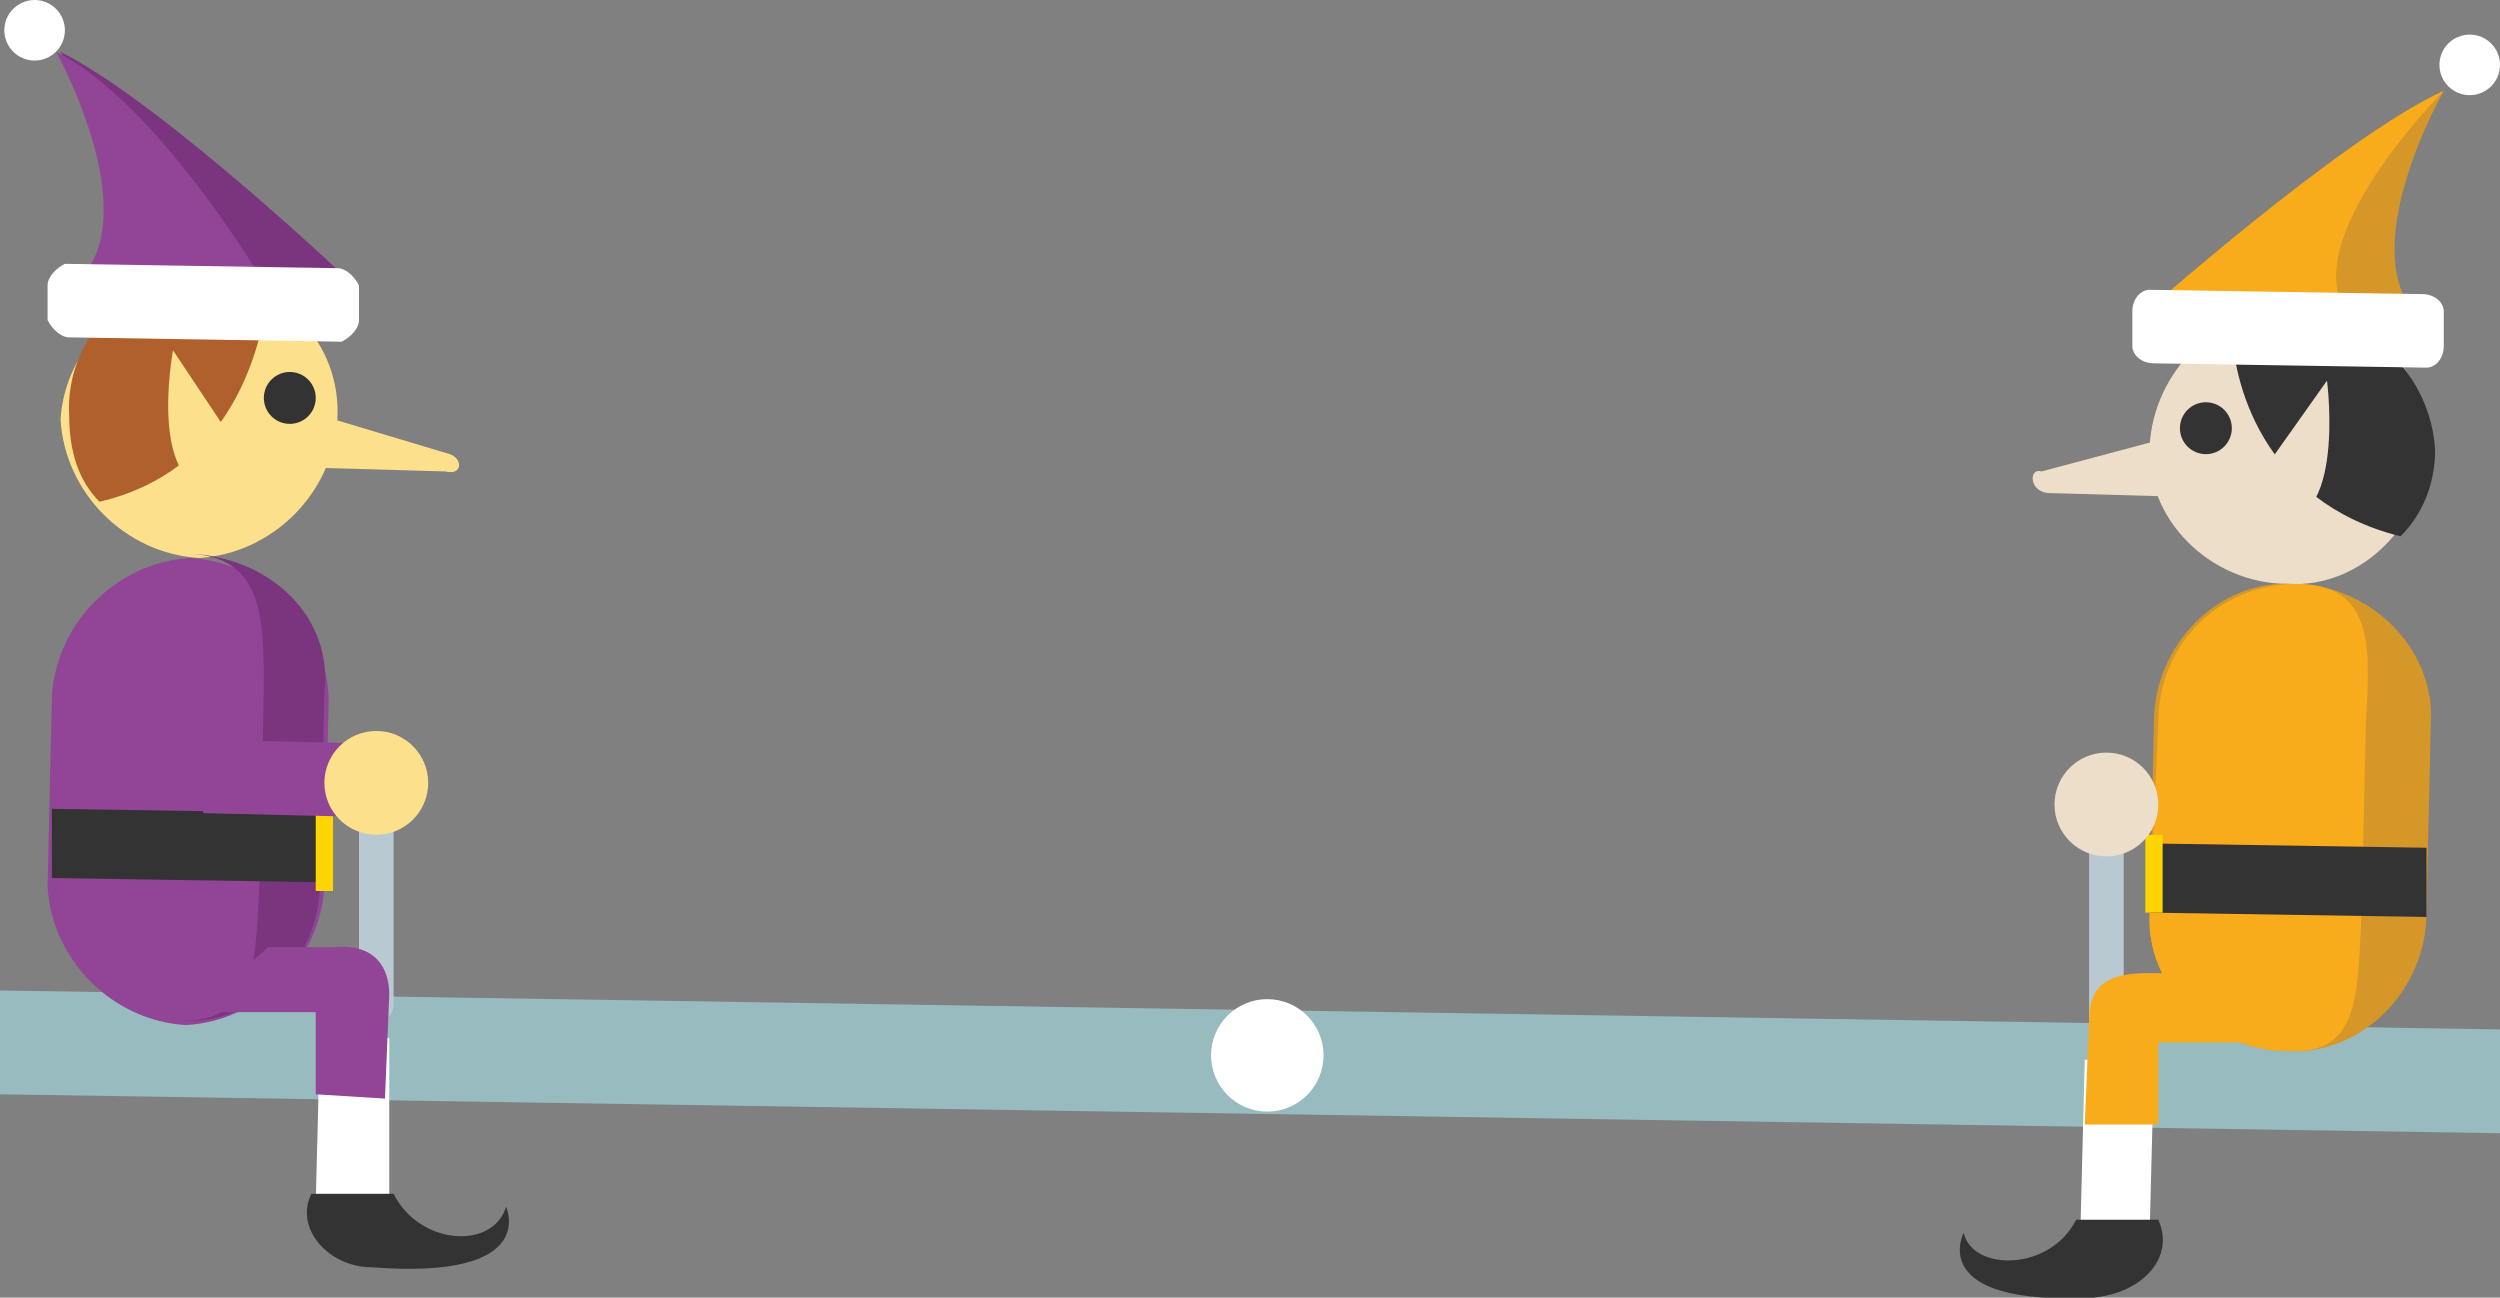 <svg id="Layer_1" xmlns="http://www.w3.org/2000/svg" viewBox="0 0 57.8 30"><rect x="0" y="0" width="57.8" height="30" fill="#808080" stroke="none"/><style>.st0{fill:#97bbbf}.st1{fill:#7b357f}.st2{fill:#924496}.st3{fill:#fce08b}.st4{fill:#af602d}.st5{fill:#fff}.st6{fill:#333}.st7{fill:#b9c9d2}.st8{fill:#fcd502}.st9{fill:#d69729}.st10{fill:#f8ac1c}.st11{fill:#ecdec9}</style><path class="st0" d="M0 22.9l57.8.9v2.4L0 25.3v-2.4z"/><path class="st1" d="M8.3 6.7S3.8 2.4 1.4 1.2c0 0 2 3.6.6 5.2l6.3.3z"/><path class="st2" d="M6.2 6.7S3.7 2.4 1.3 1.2c0 0 2 3.6.6 5.2l4.3.3z"/><path class="st3" d="M7.8 9.7c-.1 1.7-1.5 3.1-3.2 3.2-1.7-.1-3.1-1.5-3.2-3.2C1.5 8 3 6.6 4.7 6.5c1.8 0 3.2 1.4 3.1 3.2z"/><path class="st4" d="M6.2 6.8c-.4-.2-1-.4-1.5-.4C3 6.3 1.5 7.8 1.6 9.6c0 .8.2 1.5.7 2 3-.7 3.7-3.4 3.9-4.8z"/><path class="st3" d="M5.6 10.5L4 8.1s-.7 3.7 1.4 3.2l.2-.8z"/><path class="st5" d="M8.3 7.4c0 .2-.2.4-.4.5l-6.3-.1c-.2 0-.4-.2-.5-.4v-.8c0-.2.2-.4.4-.5l6.3.1c.2 0 .4.2.5.4v.8z"/><circle class="st6" cx="6.7" cy="9.2" r=".6"/><path class="st2" d="M7.5 20.5c-.1 1.7-1.5 3.1-3.2 3.2-1.7-.1-3.1-1.5-3.2-3.2l.1-4.4c.1-1.7 1.5-3.1 3.2-3.2 1.7.1 3.1 1.5 3.2 3.2l-.1 4.4z"/><path class="st1" d="M4.4 12.8c1.7.1 1.7 1.5 1.7 3.2L6 20.4c-.1 1.7 0 3.2-1.8 3.2 1.7.1 3.2-1.4 3.2-3.2l.1-4.4c.2-1.7-1.2-3.1-3.1-3.2z"/><path class="st5" d="M9 24v3.9l-1.7-.1.1-3.9"/><path class="st7" d="M8.7 23.6c-.2 0-.4-.1-.4-.4v-4.1c0-.2.2-.3.4-.4s.3.2.4.4v4.1c0 .3-.2.4-.4.4z"/><path class="st2" d="M4.5 23.4h2.8v1.9l1.6.1L9 23c0-.6-.3-1.2-1.3-1.1H6.2"/><path class="st6" d="M7.2 27.6h1.9c.6 1.2 2.3 1.3 2.6.3 0 0 .8 1.7-3.1 1.4-1 0-1.8-.9-1.4-1.7zm-6-8.9l6.4.1v1.6l-6.4-.1v-1.6z"/><path class="st8" d="M7.3 18.8h.4v1.8h-.4v-1.8z"/><circle class="st5" cx=".8" cy=".7" r=".7"/><path class="st3" d="M7.4 9.6l3 .9c.3.1.3.5-.1.4l-3.5-.1c-.1 0 .6-1.2.6-1.2z"/><path class="st2" d="M4.7 17.1l4.2.1v1.7l-4.2-.1v-1.7z"/><circle class="st3" cx="8.7" cy="18.1" r="1.2"/><path class="st9" d="M49.4 7.4s4.7-4.2 7.1-5.3c0 0-2 3.5-.7 5.1l-6.4.2z"/><path class="st10" d="M49.4 7.4s4.7-4.2 7.1-5.3c0 0-3.5 3.5-2.2 5.2l-4.9.1z"/><path class="st11" d="M49.7 10.3c-.1 1.7 1.4 3.2 3.2 3.2 1.7.1 3.2-1.4 3.2-3.2.1-1.7-1.4-3.2-3.2-3.2-1.7.1-3.1 1.5-3.2 3.2z"/><path class="st6" d="M51.6 7.5c.5-.3 1-.3 1.5-.3 1.7.1 3.1 1.5 3.2 3.2 0 .8-.3 1.5-.8 2-3.2-.8-3.9-3.6-3.9-4.9z"/><path class="st11" d="M52.1 11.2l1.7-2.4s.5 3.8-1.5 3.2l-.2-.8z"/><path class="st5" d="M49.3 8c0 .2.2.4.5.4l6.3.1c.2 0 .4-.2.4-.5v-.8c0-.2-.2-.4-.5-.4l-6.3-.1c-.2 0-.4.2-.4.5V8z"/><circle class="st6" cx="51" cy="9.9" r=".6"/><path class="st9" d="M49.7 21.1c-.1 1.7 1.4 3.2 3.2 3.2 1.7.1 3.2-1.4 3.2-3.2l.1-4.4c.1-1.7-1.4-3.2-3.2-3.2-1.7-.1-3.2 1.4-3.2 3.2l-.1 4.4z"/><path class="st10" d="M49.7 21.1c-.1 1.7 1.4 3.2 3.2 3.2 1.7.1 1.6-1.4 1.7-3.2l.1-4.4c.1-1.7.2-3.2-1.6-3.2s-3.2 1.4-3.2 3.2l-.2 4.4z"/><path class="st5" d="M48.2 24.5l-.1 3.9 1.6.1.1-3.9"/><path class="st7" d="M48.7 24.2c-.1 0-.1 0 0 0-.2 0-.4-.1-.4-.4v-4.1c0-.2.2-.3.4-.4.2 0 .3.2.4.4v4.1c-.2.2-.3.4-.4.4z"/><path class="st10" d="M52.7 24.1h-2.8V26h-1.7l.1-2.4c0-.6.2-1.1 1.3-1.1h1.5"/><path class="st6" d="M49.9 28.2H48c-.6 1.2-2.4 1.2-2.6.3 0 0-.9 1.7 3 1.5 1.1-.1 1.9-.9 1.5-1.8zm6.2-7l-6.4-.1v-1.6l6.4.1v1.6z"/><path class="st8" d="M50 21.1h-.4v-1.8h.4v1.8z"/><circle class="st5" cx="57.1" cy="1.5" r=".7"/><path class="st11" d="M50.2 10.1l-3 .8c-.3-.1-.3.5.2.5l3.5.1-.7-1.4z"/><circle class="st11" cx="48.7" cy="18.6" r="1.2"/><circle class="st5" cx="29.3" cy="24.4" r="1.3"/></svg>